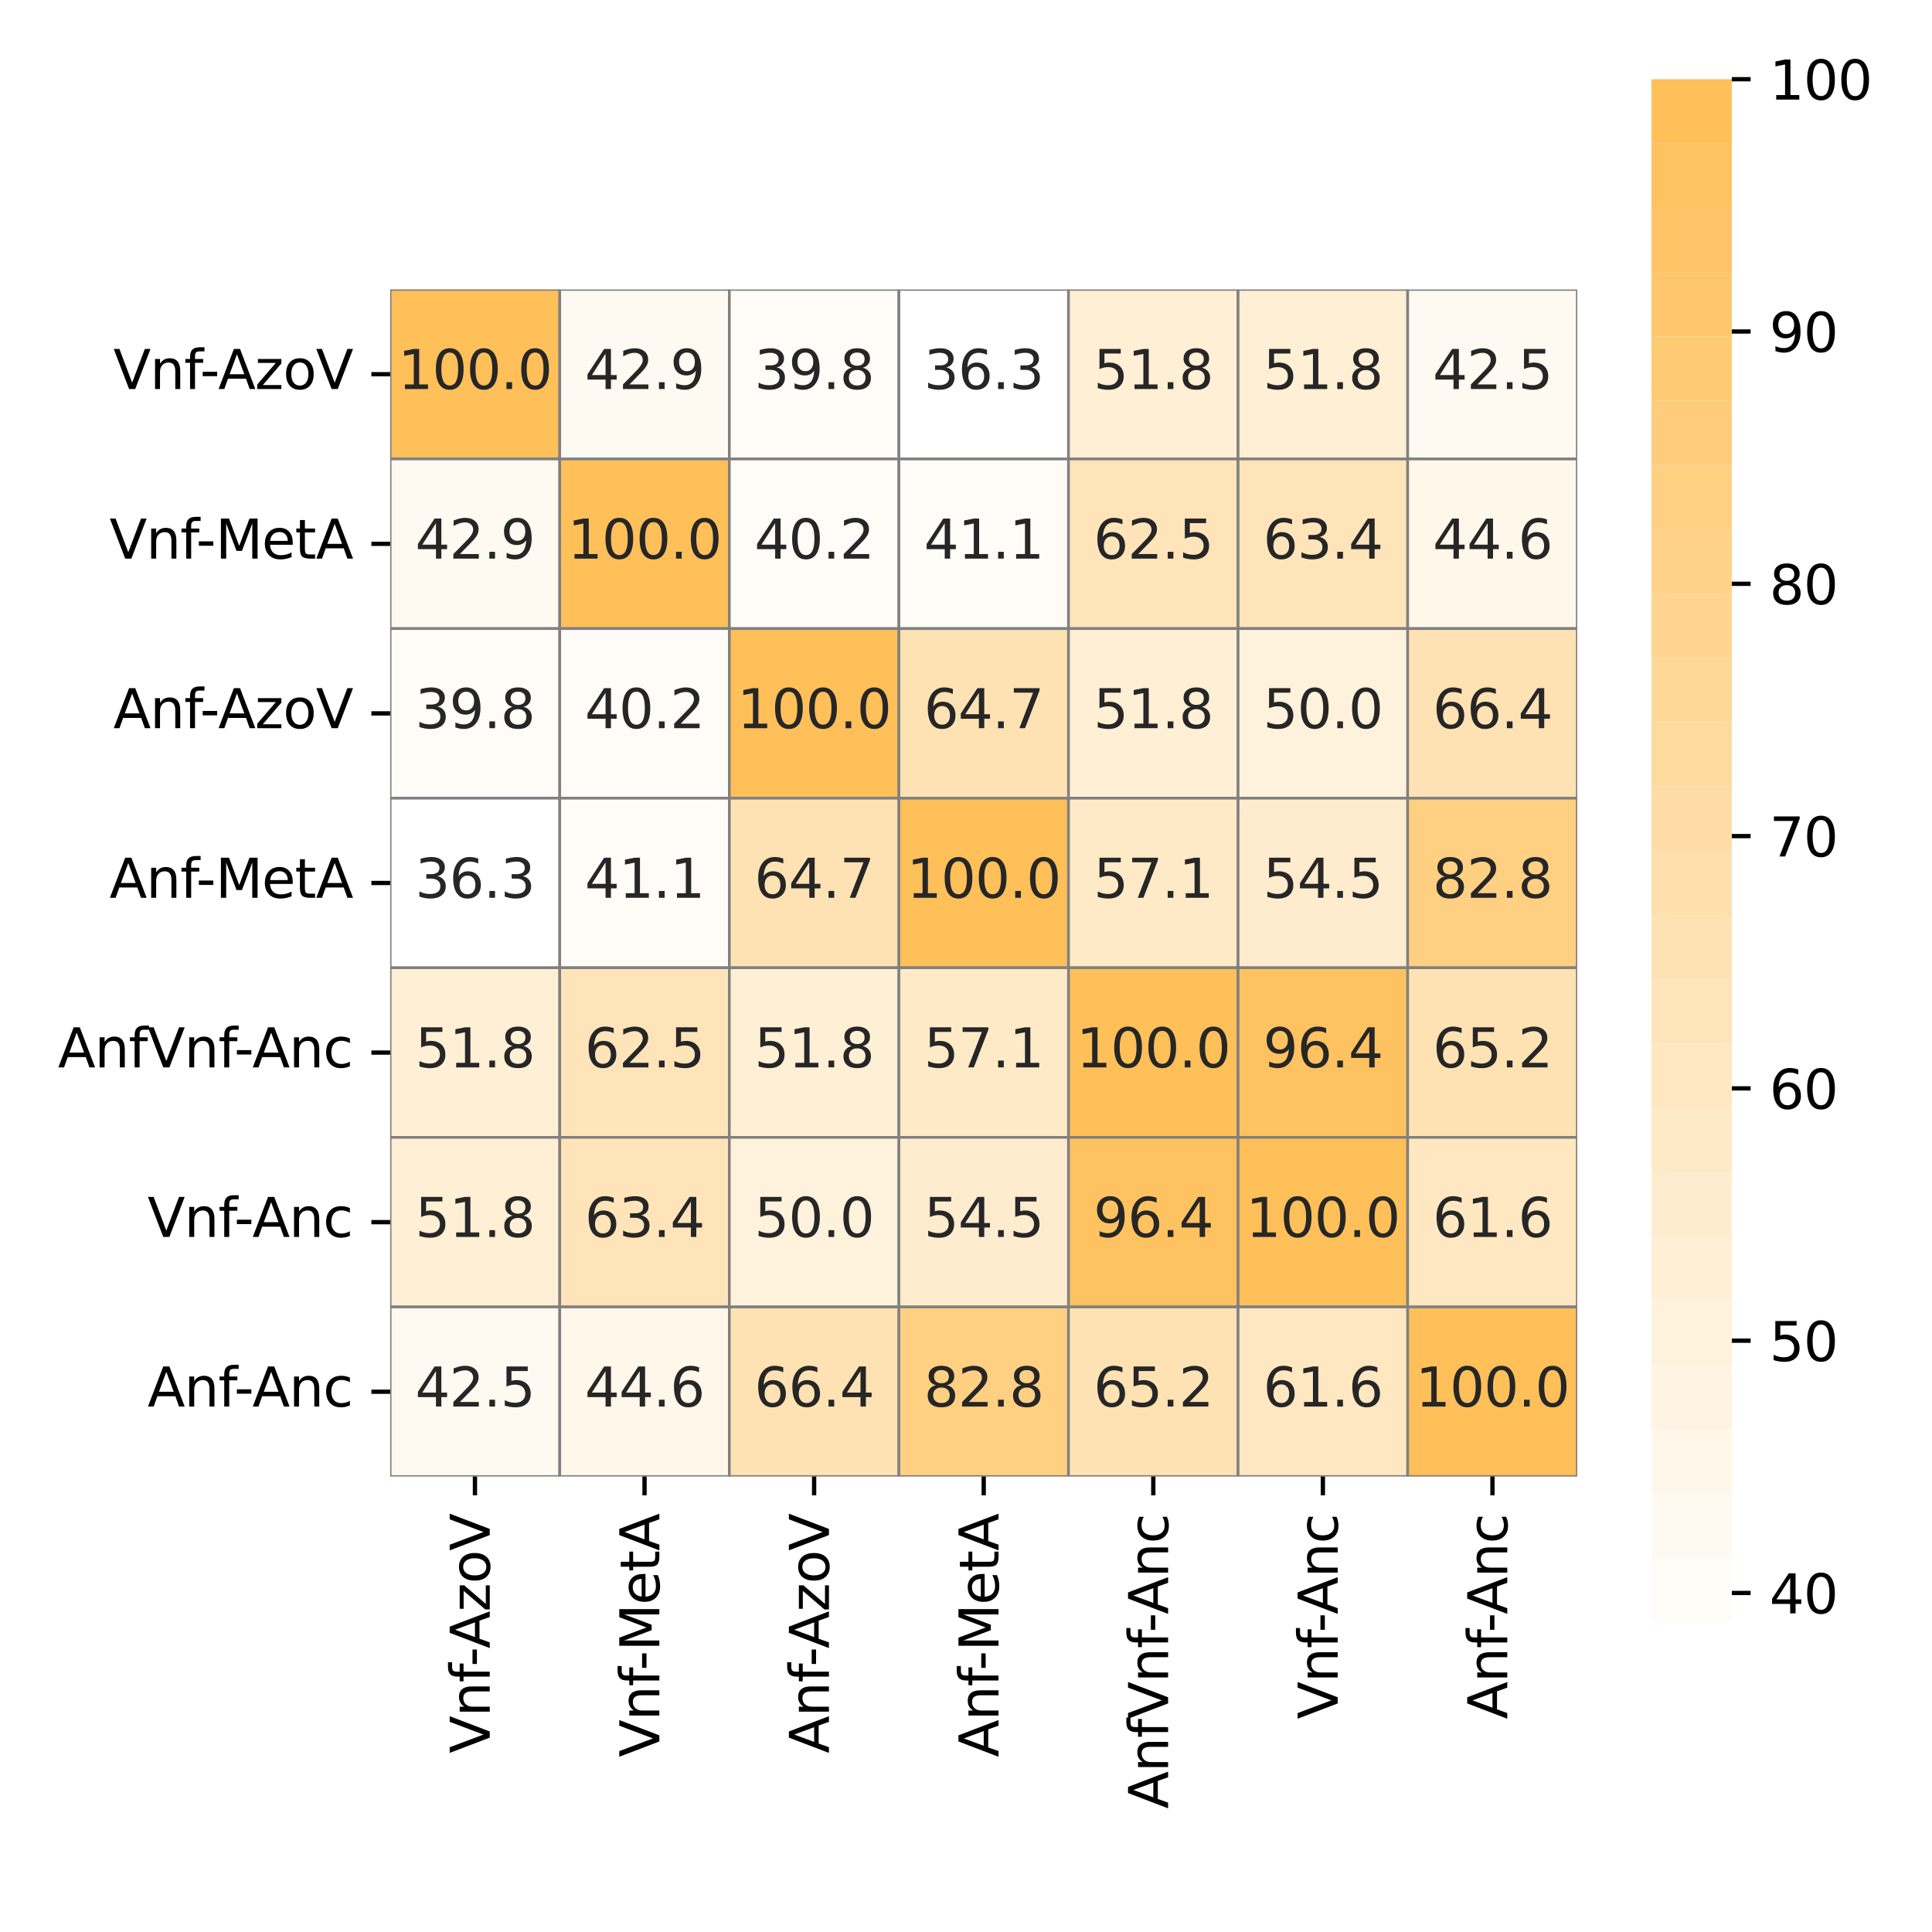 <?xml version="1.0" encoding="utf-8" standalone="no"?>
<!DOCTYPE svg PUBLIC "-//W3C//DTD SVG 1.1//EN"
  "http://www.w3.org/Graphics/SVG/1.1/DTD/svg11.dtd">
<svg xmlns:xlink="http://www.w3.org/1999/xlink" width="360pt" height="360pt" viewBox="0 0 360 360" xmlns="http://www.w3.org/2000/svg" version="1.1">
 <defs>
  <style type="text/css">*{stroke-linejoin: round; stroke-linecap: butt}</style>
 </defs>
 <g id="figure_1">
  <g id="patch_1">
   <path d="M 0 360 
L 360 360 
L 360 0 
L 0 0 
z
" style="fill: #ffffff"/>
  </g>
  <g id="axes_1">
   <g id="patch_2">
    <path d="M 72.7 275.13 
L 293.9 275.13 
L 293.9 53.93 
L 72.7 53.93 
z
" style="fill: #ffffff"/>
   </g>
   <g id="QuadMesh_1">
    <path d="M 72.7 53.93 
L 104.3 53.93 
L 104.3 85.53 
L 72.7 85.53 
L 72.7 53.93 
" clip-path="url(#p5f981bebe4)" style="fill: #ffbf59; stroke: #808080; stroke-width: 0.5"/>
    <path d="M 104.3 53.93 
L 135.9 53.93 
L 135.9 85.53 
L 104.3 85.53 
L 104.3 53.93 
" clip-path="url(#p5f981bebe4)" style="fill: #fffaf1; stroke: #808080; stroke-width: 0.5"/>
    <path d="M 135.9 53.93 
L 167.5 53.93 
L 167.5 85.53 
L 135.9 85.53 
L 135.9 53.93 
" clip-path="url(#p5f981bebe4)" style="fill: #fffcf8; stroke: #808080; stroke-width: 0.5"/>
    <path d="M 167.5 53.93 
L 199.1 53.93 
L 199.1 85.53 
L 167.5 85.53 
L 167.5 53.93 
" clip-path="url(#p5f981bebe4)" style="fill: #ffffff; stroke: #808080; stroke-width: 0.5"/>
    <path d="M 199.1 53.93 
L 230.7 53.93 
L 230.7 85.53 
L 199.1 85.53 
L 199.1 53.93 
" clip-path="url(#p5f981bebe4)" style="fill: #ffefd5; stroke: #808080; stroke-width: 0.5"/>
    <path d="M 230.7 53.93 
L 262.3 53.93 
L 262.3 85.53 
L 230.7 85.53 
L 230.7 53.93 
" clip-path="url(#p5f981bebe4)" style="fill: #ffefd5; stroke: #808080; stroke-width: 0.5"/>
    <path d="M 262.3 53.93 
L 293.9 53.93 
L 293.9 85.53 
L 262.3 85.53 
L 262.3 53.93 
" clip-path="url(#p5f981bebe4)" style="fill: #fffaf1; stroke: #808080; stroke-width: 0.5"/>
    <path d="M 72.7 85.53 
L 104.3 85.53 
L 104.3 117.13 
L 72.7 117.13 
L 72.7 85.53 
" clip-path="url(#p5f981bebe4)" style="fill: #fffaf1; stroke: #808080; stroke-width: 0.5"/>
    <path d="M 104.3 85.53 
L 135.9 85.53 
L 135.9 117.13 
L 104.3 117.13 
L 104.3 85.53 
" clip-path="url(#p5f981bebe4)" style="fill: #ffbf59; stroke: #808080; stroke-width: 0.5"/>
    <path d="M 135.9 85.53 
L 167.5 85.53 
L 167.5 117.13 
L 135.9 117.13 
L 135.9 85.53 
" clip-path="url(#p5f981bebe4)" style="fill: #fffcf8; stroke: #808080; stroke-width: 0.5"/>
    <path d="M 167.5 85.53 
L 199.1 85.53 
L 199.1 117.13 
L 167.5 117.13 
L 167.5 85.53 
" clip-path="url(#p5f981bebe4)" style="fill: #fffcf8; stroke: #808080; stroke-width: 0.5"/>
    <path d="M 199.1 85.53 
L 230.7 85.53 
L 230.7 117.13 
L 199.1 117.13 
L 199.1 85.53 
" clip-path="url(#p5f981bebe4)" style="fill: #ffe4ba; stroke: #808080; stroke-width: 0.5"/>
    <path d="M 230.7 85.53 
L 262.3 85.53 
L 262.3 117.13 
L 230.7 117.13 
L 230.7 85.53 
" clip-path="url(#p5f981bebe4)" style="fill: #ffe4ba; stroke: #808080; stroke-width: 0.5"/>
    <path d="M 262.3 85.53 
L 293.9 85.53 
L 293.9 117.13 
L 262.3 117.13 
L 262.3 85.53 
" clip-path="url(#p5f981bebe4)" style="fill: #fff7ea; stroke: #808080; stroke-width: 0.5"/>
    <path d="M 72.7 117.13 
L 104.3 117.13 
L 104.3 148.73 
L 72.7 148.73 
L 72.7 117.13 
" clip-path="url(#p5f981bebe4)" style="fill: #fffcf8; stroke: #808080; stroke-width: 0.5"/>
    <path d="M 104.3 117.13 
L 135.9 117.13 
L 135.9 148.73 
L 104.3 148.73 
L 104.3 117.13 
" clip-path="url(#p5f981bebe4)" style="fill: #fffcf8; stroke: #808080; stroke-width: 0.5"/>
    <path d="M 135.9 117.13 
L 167.5 117.13 
L 167.5 148.73 
L 135.9 148.73 
L 135.9 117.13 
" clip-path="url(#p5f981bebe4)" style="fill: #ffbf59; stroke: #808080; stroke-width: 0.5"/>
    <path d="M 167.5 117.13 
L 199.1 117.13 
L 199.1 148.73 
L 167.5 148.73 
L 167.5 117.13 
" clip-path="url(#p5f981bebe4)" style="fill: #ffe2b3; stroke: #808080; stroke-width: 0.5"/>
    <path d="M 199.1 117.13 
L 230.7 117.13 
L 230.7 148.73 
L 199.1 148.73 
L 199.1 117.13 
" clip-path="url(#p5f981bebe4)" style="fill: #ffefd5; stroke: #808080; stroke-width: 0.5"/>
    <path d="M 230.7 117.13 
L 262.3 117.13 
L 262.3 148.73 
L 230.7 148.73 
L 230.7 117.13 
" clip-path="url(#p5f981bebe4)" style="fill: #fff2dc; stroke: #808080; stroke-width: 0.5"/>
    <path d="M 262.3 117.13 
L 293.9 117.13 
L 293.9 148.73 
L 262.3 148.73 
L 262.3 117.13 
" clip-path="url(#p5f981bebe4)" style="fill: #ffe2b3; stroke: #808080; stroke-width: 0.5"/>
    <path d="M 72.7 148.73 
L 104.3 148.73 
L 104.3 180.33 
L 72.7 180.33 
L 72.7 148.73 
" clip-path="url(#p5f981bebe4)" style="fill: #ffffff; stroke: #808080; stroke-width: 0.5"/>
    <path d="M 104.3 148.73 
L 135.9 148.73 
L 135.9 180.33 
L 104.3 180.33 
L 104.3 148.73 
" clip-path="url(#p5f981bebe4)" style="fill: #fffcf8; stroke: #808080; stroke-width: 0.5"/>
    <path d="M 135.9 148.73 
L 167.5 148.73 
L 167.5 180.33 
L 135.9 180.33 
L 135.9 148.73 
" clip-path="url(#p5f981bebe4)" style="fill: #ffe2b3; stroke: #808080; stroke-width: 0.5"/>
    <path d="M 167.5 148.73 
L 199.1 148.73 
L 199.1 180.33 
L 167.5 180.33 
L 167.5 148.73 
" clip-path="url(#p5f981bebe4)" style="fill: #ffbf59; stroke: #808080; stroke-width: 0.5"/>
    <path d="M 199.1 148.73 
L 230.7 148.73 
L 230.7 180.33 
L 199.1 180.33 
L 199.1 148.73 
" clip-path="url(#p5f981bebe4)" style="fill: #ffeac8; stroke: #808080; stroke-width: 0.5"/>
    <path d="M 230.7 148.73 
L 262.3 148.73 
L 262.3 180.33 
L 230.7 180.33 
L 230.7 148.73 
" clip-path="url(#p5f981bebe4)" style="fill: #ffeccf; stroke: #808080; stroke-width: 0.5"/>
    <path d="M 262.3 148.73 
L 293.9 148.73 
L 293.9 180.33 
L 262.3 180.33 
L 262.3 148.73 
" clip-path="url(#p5f981bebe4)" style="fill: #ffcf82; stroke: #808080; stroke-width: 0.5"/>
    <path d="M 72.7 180.33 
L 104.3 180.33 
L 104.3 211.93 
L 72.7 211.93 
L 72.7 180.33 
" clip-path="url(#p5f981bebe4)" style="fill: #ffefd5; stroke: #808080; stroke-width: 0.5"/>
    <path d="M 104.3 180.33 
L 135.9 180.33 
L 135.9 211.93 
L 104.3 211.93 
L 104.3 180.33 
" clip-path="url(#p5f981bebe4)" style="fill: #ffe4ba; stroke: #808080; stroke-width: 0.5"/>
    <path d="M 135.9 180.33 
L 167.5 180.33 
L 167.5 211.93 
L 135.9 211.93 
L 135.9 180.33 
" clip-path="url(#p5f981bebe4)" style="fill: #ffefd5; stroke: #808080; stroke-width: 0.5"/>
    <path d="M 167.5 180.33 
L 199.1 180.33 
L 199.1 211.93 
L 167.5 211.93 
L 167.5 180.33 
" clip-path="url(#p5f981bebe4)" style="fill: #ffeac8; stroke: #808080; stroke-width: 0.5"/>
    <path d="M 199.1 180.33 
L 230.7 180.33 
L 230.7 211.93 
L 199.1 211.93 
L 199.1 180.33 
" clip-path="url(#p5f981bebe4)" style="fill: #ffbf59; stroke: #808080; stroke-width: 0.5"/>
    <path d="M 230.7 180.33 
L 262.3 180.33 
L 262.3 211.93 
L 230.7 211.93 
L 230.7 180.33 
" clip-path="url(#p5f981bebe4)" style="fill: #ffc260; stroke: #808080; stroke-width: 0.5"/>
    <path d="M 262.3 180.33 
L 293.9 180.33 
L 293.9 211.93 
L 262.3 211.93 
L 262.3 180.33 
" clip-path="url(#p5f981bebe4)" style="fill: #ffe2b3; stroke: #808080; stroke-width: 0.5"/>
    <path d="M 72.7 211.93 
L 104.3 211.93 
L 104.3 243.53 
L 72.7 243.53 
L 72.7 211.93 
" clip-path="url(#p5f981bebe4)" style="fill: #ffefd5; stroke: #808080; stroke-width: 0.5"/>
    <path d="M 104.3 211.93 
L 135.9 211.93 
L 135.9 243.53 
L 104.3 243.53 
L 104.3 211.93 
" clip-path="url(#p5f981bebe4)" style="fill: #ffe4ba; stroke: #808080; stroke-width: 0.5"/>
    <path d="M 135.9 211.93 
L 167.5 211.93 
L 167.5 243.53 
L 135.9 243.53 
L 135.9 211.93 
" clip-path="url(#p5f981bebe4)" style="fill: #fff2dc; stroke: #808080; stroke-width: 0.5"/>
    <path d="M 167.5 211.93 
L 199.1 211.93 
L 199.1 243.53 
L 167.5 243.53 
L 167.5 211.93 
" clip-path="url(#p5f981bebe4)" style="fill: #ffeccf; stroke: #808080; stroke-width: 0.5"/>
    <path d="M 199.1 211.93 
L 230.7 211.93 
L 230.7 243.53 
L 199.1 243.53 
L 199.1 211.93 
" clip-path="url(#p5f981bebe4)" style="fill: #ffc260; stroke: #808080; stroke-width: 0.5"/>
    <path d="M 230.7 211.93 
L 262.3 211.93 
L 262.3 243.53 
L 230.7 243.53 
L 230.7 211.93 
" clip-path="url(#p5f981bebe4)" style="fill: #ffbf59; stroke: #808080; stroke-width: 0.5"/>
    <path d="M 262.3 211.93 
L 293.9 211.93 
L 293.9 243.53 
L 262.3 243.53 
L 262.3 211.93 
" clip-path="url(#p5f981bebe4)" style="fill: #ffe7c1; stroke: #808080; stroke-width: 0.5"/>
    <path d="M 72.7 243.53 
L 104.3 243.53 
L 104.3 275.13 
L 72.7 275.13 
L 72.7 243.53 
" clip-path="url(#p5f981bebe4)" style="fill: #fffaf1; stroke: #808080; stroke-width: 0.5"/>
    <path d="M 104.3 243.53 
L 135.9 243.53 
L 135.9 275.13 
L 104.3 275.13 
L 104.3 243.53 
" clip-path="url(#p5f981bebe4)" style="fill: #fff7ea; stroke: #808080; stroke-width: 0.5"/>
    <path d="M 135.9 243.53 
L 167.5 243.53 
L 167.5 275.13 
L 135.9 275.13 
L 135.9 243.53 
" clip-path="url(#p5f981bebe4)" style="fill: #ffe2b3; stroke: #808080; stroke-width: 0.5"/>
    <path d="M 167.5 243.53 
L 199.1 243.53 
L 199.1 275.13 
L 167.5 275.13 
L 167.5 243.53 
" clip-path="url(#p5f981bebe4)" style="fill: #ffcf82; stroke: #808080; stroke-width: 0.5"/>
    <path d="M 199.1 243.53 
L 230.7 243.53 
L 230.7 275.13 
L 199.1 275.13 
L 199.1 243.53 
" clip-path="url(#p5f981bebe4)" style="fill: #ffe2b3; stroke: #808080; stroke-width: 0.5"/>
    <path d="M 230.7 243.53 
L 262.3 243.53 
L 262.3 275.13 
L 230.7 275.13 
L 230.7 243.53 
" clip-path="url(#p5f981bebe4)" style="fill: #ffe7c1; stroke: #808080; stroke-width: 0.5"/>
    <path d="M 262.3 243.53 
L 293.9 243.53 
L 293.9 275.13 
L 262.3 275.13 
L 262.3 243.53 
" clip-path="url(#p5f981bebe4)" style="fill: #ffbf59; stroke: #808080; stroke-width: 0.5"/>
   </g>
   <g id="matplotlib.axis_1">
    <g id="xtick_1">
     <g id="line2d_1">
      <defs>
       <path id="m1511ea9ed6" d="M 0 0 
L 0 3.5 
" style="stroke: #000000; stroke-width: 0.8"/>
      </defs>
      <g>
       <use xlink:href="#m1511ea9ed6" x="88.5" y="275.13" style="stroke: #000000; stroke-width: 0.8"/>
      </g>
     </g>
     <g id="text_1">
      <!-- Vnf-AzoV -->
      <g transform="translate(91.259 326.71) rotate(-90) scale(0.1 -0.1)">
       <defs>
        <path id="DejaVuSans-56" d="M 1831 0 
L 50 4666 
L 709 4666 
L 2188 738 
L 3669 4666 
L 4325 4666 
L 2547 0 
L 1831 0 
z
" transform="scale(0.016)"/>
        <path id="DejaVuSans-6e" d="M 3513 2113 
L 3513 0 
L 2938 0 
L 2938 2094 
Q 2938 2591 2744 2837 
Q 2550 3084 2163 3084 
Q 1697 3084 1428 2787 
Q 1159 2491 1159 1978 
L 1159 0 
L 581 0 
L 581 3500 
L 1159 3500 
L 1159 2956 
Q 1366 3272 1645 3428 
Q 1925 3584 2291 3584 
Q 2894 3584 3203 3211 
Q 3513 2838 3513 2113 
z
" transform="scale(0.016)"/>
        <path id="DejaVuSans-66" d="M 2375 4863 
L 2375 4384 
L 1825 4384 
Q 1516 4384 1395 4259 
Q 1275 4134 1275 3809 
L 1275 3500 
L 2222 3500 
L 2222 3053 
L 1275 3053 
L 1275 0 
L 697 0 
L 697 3053 
L 147 3053 
L 147 3500 
L 697 3500 
L 697 3744 
Q 697 4328 969 4595 
Q 1241 4863 1831 4863 
L 2375 4863 
z
" transform="scale(0.016)"/>
        <path id="DejaVuSans-2d" d="M 313 2009 
L 1997 2009 
L 1997 1497 
L 313 1497 
L 313 2009 
z
" transform="scale(0.016)"/>
        <path id="DejaVuSans-41" d="M 2188 4044 
L 1331 1722 
L 3047 1722 
L 2188 4044 
z
M 1831 4666 
L 2547 4666 
L 4325 0 
L 3669 0 
L 3244 1197 
L 1141 1197 
L 716 0 
L 50 0 
L 1831 4666 
z
" transform="scale(0.016)"/>
        <path id="DejaVuSans-7a" d="M 353 3500 
L 3084 3500 
L 3084 2975 
L 922 459 
L 3084 459 
L 3084 0 
L 275 0 
L 275 525 
L 2438 3041 
L 353 3041 
L 353 3500 
z
" transform="scale(0.016)"/>
        <path id="DejaVuSans-6f" d="M 1959 3097 
Q 1497 3097 1228 2736 
Q 959 2375 959 1747 
Q 959 1119 1226 758 
Q 1494 397 1959 397 
Q 2419 397 2687 759 
Q 2956 1122 2956 1747 
Q 2956 2369 2687 2733 
Q 2419 3097 1959 3097 
z
M 1959 3584 
Q 2709 3584 3137 3096 
Q 3566 2609 3566 1747 
Q 3566 888 3137 398 
Q 2709 -91 1959 -91 
Q 1206 -91 779 398 
Q 353 888 353 1747 
Q 353 2609 779 3096 
Q 1206 3584 1959 3584 
z
" transform="scale(0.016)"/>
       </defs>
       <use xlink:href="#DejaVuSans-56"/>
       <use xlink:href="#DejaVuSans-6e" x="68.408"/>
       <use xlink:href="#DejaVuSans-66" x="131.787"/>
       <use xlink:href="#DejaVuSans-2d" x="161.492"/>
       <use xlink:href="#DejaVuSans-41" x="195.326"/>
       <use xlink:href="#DejaVuSans-7a" x="263.734"/>
       <use xlink:href="#DejaVuSans-6f" x="316.225"/>
       <use xlink:href="#DejaVuSans-56" x="377.406"/>
      </g>
     </g>
    </g>
    <g id="xtick_2">
     <g id="line2d_2">
      <g>
       <use xlink:href="#m1511ea9ed6" x="120.1" y="275.13" style="stroke: #000000; stroke-width: 0.8"/>
      </g>
     </g>
     <g id="text_2">
      <!-- Vnf-MetA -->
      <g transform="translate(122.859 327.428) rotate(-90) scale(0.1 -0.1)">
       <defs>
        <path id="DejaVuSans-4d" d="M 628 4666 
L 1569 4666 
L 2759 1491 
L 3956 4666 
L 4897 4666 
L 4897 0 
L 4281 0 
L 4281 4097 
L 3078 897 
L 2444 897 
L 1241 4097 
L 1241 0 
L 628 0 
L 628 4666 
z
" transform="scale(0.016)"/>
        <path id="DejaVuSans-65" d="M 3597 1894 
L 3597 1613 
L 953 1613 
Q 991 1019 1311 708 
Q 1631 397 2203 397 
Q 2534 397 2845 478 
Q 3156 559 3463 722 
L 3463 178 
Q 3153 47 2828 -22 
Q 2503 -91 2169 -91 
Q 1331 -91 842 396 
Q 353 884 353 1716 
Q 353 2575 817 3079 
Q 1281 3584 2069 3584 
Q 2775 3584 3186 3129 
Q 3597 2675 3597 1894 
z
M 3022 2063 
Q 3016 2534 2758 2815 
Q 2500 3097 2075 3097 
Q 1594 3097 1305 2825 
Q 1016 2553 972 2059 
L 3022 2063 
z
" transform="scale(0.016)"/>
        <path id="DejaVuSans-74" d="M 1172 4494 
L 1172 3500 
L 2356 3500 
L 2356 3053 
L 1172 3053 
L 1172 1153 
Q 1172 725 1289 603 
Q 1406 481 1766 481 
L 2356 481 
L 2356 0 
L 1766 0 
Q 1100 0 847 248 
Q 594 497 594 1153 
L 594 3053 
L 172 3053 
L 172 3500 
L 594 3500 
L 594 4494 
L 1172 4494 
z
" transform="scale(0.016)"/>
       </defs>
       <use xlink:href="#DejaVuSans-56"/>
       <use xlink:href="#DejaVuSans-6e" x="68.408"/>
       <use xlink:href="#DejaVuSans-66" x="131.787"/>
       <use xlink:href="#DejaVuSans-2d" x="161.492"/>
       <use xlink:href="#DejaVuSans-4d" x="197.576"/>
       <use xlink:href="#DejaVuSans-65" x="283.855"/>
       <use xlink:href="#DejaVuSans-74" x="345.379"/>
       <use xlink:href="#DejaVuSans-41" x="384.588"/>
      </g>
     </g>
    </g>
    <g id="xtick_3">
     <g id="line2d_3">
      <g>
       <use xlink:href="#m1511ea9ed6" x="151.7" y="275.13" style="stroke: #000000; stroke-width: 0.8"/>
      </g>
     </g>
     <g id="text_3">
      <!-- Anf-AzoV -->
      <g transform="translate(154.459 326.71) rotate(-90) scale(0.1 -0.1)">
       <use xlink:href="#DejaVuSans-41"/>
       <use xlink:href="#DejaVuSans-6e" x="68.408"/>
       <use xlink:href="#DejaVuSans-66" x="131.787"/>
       <use xlink:href="#DejaVuSans-2d" x="161.492"/>
       <use xlink:href="#DejaVuSans-41" x="195.326"/>
       <use xlink:href="#DejaVuSans-7a" x="263.734"/>
       <use xlink:href="#DejaVuSans-6f" x="316.225"/>
       <use xlink:href="#DejaVuSans-56" x="377.406"/>
      </g>
     </g>
    </g>
    <g id="xtick_4">
     <g id="line2d_4">
      <g>
       <use xlink:href="#m1511ea9ed6" x="183.3" y="275.13" style="stroke: #000000; stroke-width: 0.8"/>
      </g>
     </g>
     <g id="text_4">
      <!-- Anf-MetA -->
      <g transform="translate(186.059 327.428) rotate(-90) scale(0.1 -0.1)">
       <use xlink:href="#DejaVuSans-41"/>
       <use xlink:href="#DejaVuSans-6e" x="68.408"/>
       <use xlink:href="#DejaVuSans-66" x="131.787"/>
       <use xlink:href="#DejaVuSans-2d" x="161.492"/>
       <use xlink:href="#DejaVuSans-4d" x="197.576"/>
       <use xlink:href="#DejaVuSans-65" x="283.855"/>
       <use xlink:href="#DejaVuSans-74" x="345.379"/>
       <use xlink:href="#DejaVuSans-41" x="384.588"/>
      </g>
     </g>
    </g>
    <g id="xtick_5">
     <g id="line2d_5">
      <g>
       <use xlink:href="#m1511ea9ed6" x="214.9" y="275.13" style="stroke: #000000; stroke-width: 0.8"/>
      </g>
     </g>
     <g id="text_5">
      <!-- AnfVnf-Anc -->
      <g transform="translate(217.659 337.036) rotate(-90) scale(0.1 -0.1)">
       <defs>
        <path id="DejaVuSans-63" d="M 3122 3366 
L 3122 2828 
Q 2878 2963 2633 3030 
Q 2388 3097 2138 3097 
Q 1578 3097 1268 2742 
Q 959 2388 959 1747 
Q 959 1106 1268 751 
Q 1578 397 2138 397 
Q 2388 397 2633 464 
Q 2878 531 3122 666 
L 3122 134 
Q 2881 22 2623 -34 
Q 2366 -91 2075 -91 
Q 1284 -91 818 406 
Q 353 903 353 1747 
Q 353 2603 823 3093 
Q 1294 3584 2113 3584 
Q 2378 3584 2631 3529 
Q 2884 3475 3122 3366 
z
" transform="scale(0.016)"/>
       </defs>
       <use xlink:href="#DejaVuSans-41"/>
       <use xlink:href="#DejaVuSans-6e" x="68.408"/>
       <use xlink:href="#DejaVuSans-66" x="131.787"/>
       <use xlink:href="#DejaVuSans-56" x="166.992"/>
       <use xlink:href="#DejaVuSans-6e" x="235.4"/>
       <use xlink:href="#DejaVuSans-66" x="298.779"/>
       <use xlink:href="#DejaVuSans-2d" x="328.484"/>
       <use xlink:href="#DejaVuSans-41" x="362.318"/>
       <use xlink:href="#DejaVuSans-6e" x="430.727"/>
       <use xlink:href="#DejaVuSans-63" x="494.105"/>
      </g>
     </g>
    </g>
    <g id="xtick_6">
     <g id="line2d_6">
      <g>
       <use xlink:href="#m1511ea9ed6" x="246.5" y="275.13" style="stroke: #000000; stroke-width: 0.8"/>
      </g>
     </g>
     <g id="text_6">
      <!-- Vnf-Anc -->
      <g transform="translate(249.259 320.338) rotate(-90) scale(0.1 -0.1)">
       <use xlink:href="#DejaVuSans-56"/>
       <use xlink:href="#DejaVuSans-6e" x="68.408"/>
       <use xlink:href="#DejaVuSans-66" x="131.787"/>
       <use xlink:href="#DejaVuSans-2d" x="161.492"/>
       <use xlink:href="#DejaVuSans-41" x="195.326"/>
       <use xlink:href="#DejaVuSans-6e" x="263.734"/>
       <use xlink:href="#DejaVuSans-63" x="327.113"/>
      </g>
     </g>
    </g>
    <g id="xtick_7">
     <g id="line2d_7">
      <g>
       <use xlink:href="#m1511ea9ed6" x="278.1" y="275.13" style="stroke: #000000; stroke-width: 0.8"/>
      </g>
     </g>
     <g id="text_7">
      <!-- Anf-Anc -->
      <g transform="translate(280.859 320.338) rotate(-90) scale(0.1 -0.1)">
       <use xlink:href="#DejaVuSans-41"/>
       <use xlink:href="#DejaVuSans-6e" x="68.408"/>
       <use xlink:href="#DejaVuSans-66" x="131.787"/>
       <use xlink:href="#DejaVuSans-2d" x="161.492"/>
       <use xlink:href="#DejaVuSans-41" x="195.326"/>
       <use xlink:href="#DejaVuSans-6e" x="263.734"/>
       <use xlink:href="#DejaVuSans-63" x="327.113"/>
      </g>
     </g>
    </g>
   </g>
   <g id="matplotlib.axis_2">
    <g id="ytick_1">
     <g id="line2d_8">
      <defs>
       <path id="m52a5676a91" d="M 0 0 
L -3.5 0 
" style="stroke: #000000; stroke-width: 0.8"/>
      </defs>
      <g>
       <use xlink:href="#m52a5676a91" x="72.7" y="69.73" style="stroke: #000000; stroke-width: 0.8"/>
      </g>
     </g>
     <g id="text_8">
      <!-- Vnf-AzoV -->
      <g transform="translate(21.12 72.489) scale(0.1 -0.1)">
       <use xlink:href="#DejaVuSans-56"/>
       <use xlink:href="#DejaVuSans-6e" x="68.408"/>
       <use xlink:href="#DejaVuSans-66" x="131.787"/>
       <use xlink:href="#DejaVuSans-2d" x="161.492"/>
       <use xlink:href="#DejaVuSans-41" x="195.326"/>
       <use xlink:href="#DejaVuSans-7a" x="263.734"/>
       <use xlink:href="#DejaVuSans-6f" x="316.225"/>
       <use xlink:href="#DejaVuSans-56" x="377.406"/>
      </g>
     </g>
    </g>
    <g id="ytick_2">
     <g id="line2d_9">
      <g>
       <use xlink:href="#m52a5676a91" x="72.7" y="101.33" style="stroke: #000000; stroke-width: 0.8"/>
      </g>
     </g>
     <g id="text_9">
      <!-- Vnf-MetA -->
      <g transform="translate(20.402 104.089) scale(0.1 -0.1)">
       <use xlink:href="#DejaVuSans-56"/>
       <use xlink:href="#DejaVuSans-6e" x="68.408"/>
       <use xlink:href="#DejaVuSans-66" x="131.787"/>
       <use xlink:href="#DejaVuSans-2d" x="161.492"/>
       <use xlink:href="#DejaVuSans-4d" x="197.576"/>
       <use xlink:href="#DejaVuSans-65" x="283.855"/>
       <use xlink:href="#DejaVuSans-74" x="345.379"/>
       <use xlink:href="#DejaVuSans-41" x="384.588"/>
      </g>
     </g>
    </g>
    <g id="ytick_3">
     <g id="line2d_10">
      <g>
       <use xlink:href="#m52a5676a91" x="72.7" y="132.93" style="stroke: #000000; stroke-width: 0.8"/>
      </g>
     </g>
     <g id="text_10">
      <!-- Anf-AzoV -->
      <g transform="translate(21.12 135.689) scale(0.1 -0.1)">
       <use xlink:href="#DejaVuSans-41"/>
       <use xlink:href="#DejaVuSans-6e" x="68.408"/>
       <use xlink:href="#DejaVuSans-66" x="131.787"/>
       <use xlink:href="#DejaVuSans-2d" x="161.492"/>
       <use xlink:href="#DejaVuSans-41" x="195.326"/>
       <use xlink:href="#DejaVuSans-7a" x="263.734"/>
       <use xlink:href="#DejaVuSans-6f" x="316.225"/>
       <use xlink:href="#DejaVuSans-56" x="377.406"/>
      </g>
     </g>
    </g>
    <g id="ytick_4">
     <g id="line2d_11">
      <g>
       <use xlink:href="#m52a5676a91" x="72.7" y="164.53" style="stroke: #000000; stroke-width: 0.8"/>
      </g>
     </g>
     <g id="text_11">
      <!-- Anf-MetA -->
      <g transform="translate(20.402 167.289) scale(0.1 -0.1)">
       <use xlink:href="#DejaVuSans-41"/>
       <use xlink:href="#DejaVuSans-6e" x="68.408"/>
       <use xlink:href="#DejaVuSans-66" x="131.787"/>
       <use xlink:href="#DejaVuSans-2d" x="161.492"/>
       <use xlink:href="#DejaVuSans-4d" x="197.576"/>
       <use xlink:href="#DejaVuSans-65" x="283.855"/>
       <use xlink:href="#DejaVuSans-74" x="345.379"/>
       <use xlink:href="#DejaVuSans-41" x="384.588"/>
      </g>
     </g>
    </g>
    <g id="ytick_5">
     <g id="line2d_12">
      <g>
       <use xlink:href="#m52a5676a91" x="72.7" y="196.13" style="stroke: #000000; stroke-width: 0.8"/>
      </g>
     </g>
     <g id="text_12">
      <!-- AnfVnf-Anc -->
      <g transform="translate(10.794 198.889) scale(0.1 -0.1)">
       <use xlink:href="#DejaVuSans-41"/>
       <use xlink:href="#DejaVuSans-6e" x="68.408"/>
       <use xlink:href="#DejaVuSans-66" x="131.787"/>
       <use xlink:href="#DejaVuSans-56" x="166.992"/>
       <use xlink:href="#DejaVuSans-6e" x="235.4"/>
       <use xlink:href="#DejaVuSans-66" x="298.779"/>
       <use xlink:href="#DejaVuSans-2d" x="328.484"/>
       <use xlink:href="#DejaVuSans-41" x="362.318"/>
       <use xlink:href="#DejaVuSans-6e" x="430.727"/>
       <use xlink:href="#DejaVuSans-63" x="494.105"/>
      </g>
     </g>
    </g>
    <g id="ytick_6">
     <g id="line2d_13">
      <g>
       <use xlink:href="#m52a5676a91" x="72.7" y="227.73" style="stroke: #000000; stroke-width: 0.8"/>
      </g>
     </g>
     <g id="text_13">
      <!-- Vnf-Anc -->
      <g transform="translate(27.492 230.489) scale(0.1 -0.1)">
       <use xlink:href="#DejaVuSans-56"/>
       <use xlink:href="#DejaVuSans-6e" x="68.408"/>
       <use xlink:href="#DejaVuSans-66" x="131.787"/>
       <use xlink:href="#DejaVuSans-2d" x="161.492"/>
       <use xlink:href="#DejaVuSans-41" x="195.326"/>
       <use xlink:href="#DejaVuSans-6e" x="263.734"/>
       <use xlink:href="#DejaVuSans-63" x="327.113"/>
      </g>
     </g>
    </g>
    <g id="ytick_7">
     <g id="line2d_14">
      <g>
       <use xlink:href="#m52a5676a91" x="72.7" y="259.33" style="stroke: #000000; stroke-width: 0.8"/>
      </g>
     </g>
     <g id="text_14">
      <!-- Anf-Anc -->
      <g transform="translate(27.492 262.089) scale(0.1 -0.1)">
       <use xlink:href="#DejaVuSans-41"/>
       <use xlink:href="#DejaVuSans-6e" x="68.408"/>
       <use xlink:href="#DejaVuSans-66" x="131.787"/>
       <use xlink:href="#DejaVuSans-2d" x="161.492"/>
       <use xlink:href="#DejaVuSans-41" x="195.326"/>
       <use xlink:href="#DejaVuSans-6e" x="263.734"/>
       <use xlink:href="#DejaVuSans-63" x="327.113"/>
      </g>
     </g>
    </g>
   </g>
   <g id="text_15">
    <!-- 100.0 -->
    <g style="fill: #262626" transform="translate(74.186 72.489) scale(0.1 -0.1)">
     <defs>
      <path id="DejaVuSans-31" d="M 794 531 
L 1825 531 
L 1825 4091 
L 703 3866 
L 703 4441 
L 1819 4666 
L 2450 4666 
L 2450 531 
L 3481 531 
L 3481 0 
L 794 0 
L 794 531 
z
" transform="scale(0.016)"/>
      <path id="DejaVuSans-30" d="M 2034 4250 
Q 1547 4250 1301 3770 
Q 1056 3291 1056 2328 
Q 1056 1369 1301 889 
Q 1547 409 2034 409 
Q 2525 409 2770 889 
Q 3016 1369 3016 2328 
Q 3016 3291 2770 3770 
Q 2525 4250 2034 4250 
z
M 2034 4750 
Q 2819 4750 3233 4129 
Q 3647 3509 3647 2328 
Q 3647 1150 3233 529 
Q 2819 -91 2034 -91 
Q 1250 -91 836 529 
Q 422 1150 422 2328 
Q 422 3509 836 4129 
Q 1250 4750 2034 4750 
z
" transform="scale(0.016)"/>
      <path id="DejaVuSans-2e" d="M 684 794 
L 1344 794 
L 1344 0 
L 684 0 
L 684 794 
z
" transform="scale(0.016)"/>
     </defs>
     <use xlink:href="#DejaVuSans-31"/>
     <use xlink:href="#DejaVuSans-30" x="63.623"/>
     <use xlink:href="#DejaVuSans-30" x="127.246"/>
     <use xlink:href="#DejaVuSans-2e" x="190.869"/>
     <use xlink:href="#DejaVuSans-30" x="222.656"/>
    </g>
   </g>
   <g id="text_16">
    <!-- 42.9 -->
    <g style="fill: #262626" transform="translate(108.967 72.489) scale(0.1 -0.1)">
     <defs>
      <path id="DejaVuSans-34" d="M 2419 4116 
L 825 1625 
L 2419 1625 
L 2419 4116 
z
M 2253 4666 
L 3047 4666 
L 3047 1625 
L 3713 1625 
L 3713 1100 
L 3047 1100 
L 3047 0 
L 2419 0 
L 2419 1100 
L 313 1100 
L 313 1709 
L 2253 4666 
z
" transform="scale(0.016)"/>
      <path id="DejaVuSans-32" d="M 1228 531 
L 3431 531 
L 3431 0 
L 469 0 
L 469 531 
Q 828 903 1448 1529 
Q 2069 2156 2228 2338 
Q 2531 2678 2651 2914 
Q 2772 3150 2772 3378 
Q 2772 3750 2511 3984 
Q 2250 4219 1831 4219 
Q 1534 4219 1204 4116 
Q 875 4013 500 3803 
L 500 4441 
Q 881 4594 1212 4672 
Q 1544 4750 1819 4750 
Q 2544 4750 2975 4387 
Q 3406 4025 3406 3419 
Q 3406 3131 3298 2873 
Q 3191 2616 2906 2266 
Q 2828 2175 2409 1742 
Q 1991 1309 1228 531 
z
" transform="scale(0.016)"/>
      <path id="DejaVuSans-39" d="M 703 97 
L 703 672 
Q 941 559 1184 500 
Q 1428 441 1663 441 
Q 2288 441 2617 861 
Q 2947 1281 2994 2138 
Q 2813 1869 2534 1725 
Q 2256 1581 1919 1581 
Q 1219 1581 811 2004 
Q 403 2428 403 3163 
Q 403 3881 828 4315 
Q 1253 4750 1959 4750 
Q 2769 4750 3195 4129 
Q 3622 3509 3622 2328 
Q 3622 1225 3098 567 
Q 2575 -91 1691 -91 
Q 1453 -91 1209 -44 
Q 966 3 703 97 
z
M 1959 2075 
Q 2384 2075 2632 2365 
Q 2881 2656 2881 3163 
Q 2881 3666 2632 3958 
Q 2384 4250 1959 4250 
Q 1534 4250 1286 3958 
Q 1038 3666 1038 3163 
Q 1038 2656 1286 2365 
Q 1534 2075 1959 2075 
z
" transform="scale(0.016)"/>
     </defs>
     <use xlink:href="#DejaVuSans-34"/>
     <use xlink:href="#DejaVuSans-32" x="63.623"/>
     <use xlink:href="#DejaVuSans-2e" x="127.246"/>
     <use xlink:href="#DejaVuSans-39" x="159.033"/>
    </g>
   </g>
   <g id="text_17">
    <!-- 39.8 -->
    <g style="fill: #262626" transform="translate(140.567 72.489) scale(0.1 -0.1)">
     <defs>
      <path id="DejaVuSans-33" d="M 2597 2516 
Q 3050 2419 3304 2112 
Q 3559 1806 3559 1356 
Q 3559 666 3084 287 
Q 2609 -91 1734 -91 
Q 1441 -91 1130 -33 
Q 819 25 488 141 
L 488 750 
Q 750 597 1062 519 
Q 1375 441 1716 441 
Q 2309 441 2620 675 
Q 2931 909 2931 1356 
Q 2931 1769 2642 2001 
Q 2353 2234 1838 2234 
L 1294 2234 
L 1294 2753 
L 1863 2753 
Q 2328 2753 2575 2939 
Q 2822 3125 2822 3475 
Q 2822 3834 2567 4026 
Q 2313 4219 1838 4219 
Q 1578 4219 1281 4162 
Q 984 4106 628 3988 
L 628 4550 
Q 988 4650 1302 4700 
Q 1616 4750 1894 4750 
Q 2613 4750 3031 4423 
Q 3450 4097 3450 3541 
Q 3450 3153 3228 2886 
Q 3006 2619 2597 2516 
z
" transform="scale(0.016)"/>
      <path id="DejaVuSans-38" d="M 2034 2216 
Q 1584 2216 1326 1975 
Q 1069 1734 1069 1313 
Q 1069 891 1326 650 
Q 1584 409 2034 409 
Q 2484 409 2743 651 
Q 3003 894 3003 1313 
Q 3003 1734 2745 1975 
Q 2488 2216 2034 2216 
z
M 1403 2484 
Q 997 2584 770 2862 
Q 544 3141 544 3541 
Q 544 4100 942 4425 
Q 1341 4750 2034 4750 
Q 2731 4750 3128 4425 
Q 3525 4100 3525 3541 
Q 3525 3141 3298 2862 
Q 3072 2584 2669 2484 
Q 3125 2378 3379 2068 
Q 3634 1759 3634 1313 
Q 3634 634 3220 271 
Q 2806 -91 2034 -91 
Q 1263 -91 848 271 
Q 434 634 434 1313 
Q 434 1759 690 2068 
Q 947 2378 1403 2484 
z
M 1172 3481 
Q 1172 3119 1398 2916 
Q 1625 2713 2034 2713 
Q 2441 2713 2670 2916 
Q 2900 3119 2900 3481 
Q 2900 3844 2670 4047 
Q 2441 4250 2034 4250 
Q 1625 4250 1398 4047 
Q 1172 3844 1172 3481 
z
" transform="scale(0.016)"/>
     </defs>
     <use xlink:href="#DejaVuSans-33"/>
     <use xlink:href="#DejaVuSans-39" x="63.623"/>
     <use xlink:href="#DejaVuSans-2e" x="127.246"/>
     <use xlink:href="#DejaVuSans-38" x="159.033"/>
    </g>
   </g>
   <g id="text_18">
    <!-- 36.3 -->
    <g style="fill: #262626" transform="translate(172.167 72.489) scale(0.1 -0.1)">
     <defs>
      <path id="DejaVuSans-36" d="M 2113 2584 
Q 1688 2584 1439 2293 
Q 1191 2003 1191 1497 
Q 1191 994 1439 701 
Q 1688 409 2113 409 
Q 2538 409 2786 701 
Q 3034 994 3034 1497 
Q 3034 2003 2786 2293 
Q 2538 2584 2113 2584 
z
M 3366 4563 
L 3366 3988 
Q 3128 4100 2886 4159 
Q 2644 4219 2406 4219 
Q 1781 4219 1451 3797 
Q 1122 3375 1075 2522 
Q 1259 2794 1537 2939 
Q 1816 3084 2150 3084 
Q 2853 3084 3261 2657 
Q 3669 2231 3669 1497 
Q 3669 778 3244 343 
Q 2819 -91 2113 -91 
Q 1303 -91 875 529 
Q 447 1150 447 2328 
Q 447 3434 972 4092 
Q 1497 4750 2381 4750 
Q 2619 4750 2861 4703 
Q 3103 4656 3366 4563 
z
" transform="scale(0.016)"/>
     </defs>
     <use xlink:href="#DejaVuSans-33"/>
     <use xlink:href="#DejaVuSans-36" x="63.623"/>
     <use xlink:href="#DejaVuSans-2e" x="127.246"/>
     <use xlink:href="#DejaVuSans-33" x="159.033"/>
    </g>
   </g>
   <g id="text_19">
    <!-- 51.8 -->
    <g style="fill: #262626" transform="translate(203.767 72.489) scale(0.1 -0.1)">
     <defs>
      <path id="DejaVuSans-35" d="M 691 4666 
L 3169 4666 
L 3169 4134 
L 1269 4134 
L 1269 2991 
Q 1406 3038 1543 3061 
Q 1681 3084 1819 3084 
Q 2600 3084 3056 2656 
Q 3513 2228 3513 1497 
Q 3513 744 3044 326 
Q 2575 -91 1722 -91 
Q 1428 -91 1123 -41 
Q 819 9 494 109 
L 494 744 
Q 775 591 1075 516 
Q 1375 441 1709 441 
Q 2250 441 2565 725 
Q 2881 1009 2881 1497 
Q 2881 1984 2565 2268 
Q 2250 2553 1709 2553 
Q 1456 2553 1204 2497 
Q 953 2441 691 2322 
L 691 4666 
z
" transform="scale(0.016)"/>
     </defs>
     <use xlink:href="#DejaVuSans-35"/>
     <use xlink:href="#DejaVuSans-31" x="63.623"/>
     <use xlink:href="#DejaVuSans-2e" x="127.246"/>
     <use xlink:href="#DejaVuSans-38" x="159.033"/>
    </g>
   </g>
   <g id="text_20">
    <!-- 51.8 -->
    <g style="fill: #262626" transform="translate(235.367 72.489) scale(0.1 -0.1)">
     <use xlink:href="#DejaVuSans-35"/>
     <use xlink:href="#DejaVuSans-31" x="63.623"/>
     <use xlink:href="#DejaVuSans-2e" x="127.246"/>
     <use xlink:href="#DejaVuSans-38" x="159.033"/>
    </g>
   </g>
   <g id="text_21">
    <!-- 42.5 -->
    <g style="fill: #262626" transform="translate(266.967 72.489) scale(0.1 -0.1)">
     <use xlink:href="#DejaVuSans-34"/>
     <use xlink:href="#DejaVuSans-32" x="63.623"/>
     <use xlink:href="#DejaVuSans-2e" x="127.246"/>
     <use xlink:href="#DejaVuSans-35" x="159.033"/>
    </g>
   </g>
   <g id="text_22">
    <!-- 42.9 -->
    <g style="fill: #262626" transform="translate(77.367 104.089) scale(0.1 -0.1)">
     <use xlink:href="#DejaVuSans-34"/>
     <use xlink:href="#DejaVuSans-32" x="63.623"/>
     <use xlink:href="#DejaVuSans-2e" x="127.246"/>
     <use xlink:href="#DejaVuSans-39" x="159.033"/>
    </g>
   </g>
   <g id="text_23">
    <!-- 100.0 -->
    <g style="fill: #262626" transform="translate(105.786 104.089) scale(0.1 -0.1)">
     <use xlink:href="#DejaVuSans-31"/>
     <use xlink:href="#DejaVuSans-30" x="63.623"/>
     <use xlink:href="#DejaVuSans-30" x="127.246"/>
     <use xlink:href="#DejaVuSans-2e" x="190.869"/>
     <use xlink:href="#DejaVuSans-30" x="222.656"/>
    </g>
   </g>
   <g id="text_24">
    <!-- 40.2 -->
    <g style="fill: #262626" transform="translate(140.567 104.089) scale(0.1 -0.1)">
     <use xlink:href="#DejaVuSans-34"/>
     <use xlink:href="#DejaVuSans-30" x="63.623"/>
     <use xlink:href="#DejaVuSans-2e" x="127.246"/>
     <use xlink:href="#DejaVuSans-32" x="159.033"/>
    </g>
   </g>
   <g id="text_25">
    <!-- 41.1 -->
    <g style="fill: #262626" transform="translate(172.167 104.089) scale(0.1 -0.1)">
     <use xlink:href="#DejaVuSans-34"/>
     <use xlink:href="#DejaVuSans-31" x="63.623"/>
     <use xlink:href="#DejaVuSans-2e" x="127.246"/>
     <use xlink:href="#DejaVuSans-31" x="159.033"/>
    </g>
   </g>
   <g id="text_26">
    <!-- 62.5 -->
    <g style="fill: #262626" transform="translate(203.767 104.089) scale(0.1 -0.1)">
     <use xlink:href="#DejaVuSans-36"/>
     <use xlink:href="#DejaVuSans-32" x="63.623"/>
     <use xlink:href="#DejaVuSans-2e" x="127.246"/>
     <use xlink:href="#DejaVuSans-35" x="159.033"/>
    </g>
   </g>
   <g id="text_27">
    <!-- 63.4 -->
    <g style="fill: #262626" transform="translate(235.367 104.089) scale(0.1 -0.1)">
     <use xlink:href="#DejaVuSans-36"/>
     <use xlink:href="#DejaVuSans-33" x="63.623"/>
     <use xlink:href="#DejaVuSans-2e" x="127.246"/>
     <use xlink:href="#DejaVuSans-34" x="159.033"/>
    </g>
   </g>
   <g id="text_28">
    <!-- 44.6 -->
    <g style="fill: #262626" transform="translate(266.967 104.089) scale(0.1 -0.1)">
     <use xlink:href="#DejaVuSans-34"/>
     <use xlink:href="#DejaVuSans-34" x="63.623"/>
     <use xlink:href="#DejaVuSans-2e" x="127.246"/>
     <use xlink:href="#DejaVuSans-36" x="159.033"/>
    </g>
   </g>
   <g id="text_29">
    <!-- 39.8 -->
    <g style="fill: #262626" transform="translate(77.367 135.689) scale(0.1 -0.1)">
     <use xlink:href="#DejaVuSans-33"/>
     <use xlink:href="#DejaVuSans-39" x="63.623"/>
     <use xlink:href="#DejaVuSans-2e" x="127.246"/>
     <use xlink:href="#DejaVuSans-38" x="159.033"/>
    </g>
   </g>
   <g id="text_30">
    <!-- 40.2 -->
    <g style="fill: #262626" transform="translate(108.967 135.689) scale(0.1 -0.1)">
     <use xlink:href="#DejaVuSans-34"/>
     <use xlink:href="#DejaVuSans-30" x="63.623"/>
     <use xlink:href="#DejaVuSans-2e" x="127.246"/>
     <use xlink:href="#DejaVuSans-32" x="159.033"/>
    </g>
   </g>
   <g id="text_31">
    <!-- 100.0 -->
    <g style="fill: #262626" transform="translate(137.386 135.689) scale(0.1 -0.1)">
     <use xlink:href="#DejaVuSans-31"/>
     <use xlink:href="#DejaVuSans-30" x="63.623"/>
     <use xlink:href="#DejaVuSans-30" x="127.246"/>
     <use xlink:href="#DejaVuSans-2e" x="190.869"/>
     <use xlink:href="#DejaVuSans-30" x="222.656"/>
    </g>
   </g>
   <g id="text_32">
    <!-- 64.7 -->
    <g style="fill: #262626" transform="translate(172.167 135.689) scale(0.1 -0.1)">
     <defs>
      <path id="DejaVuSans-37" d="M 525 4666 
L 3525 4666 
L 3525 4397 
L 1831 0 
L 1172 0 
L 2766 4134 
L 525 4134 
L 525 4666 
z
" transform="scale(0.016)"/>
     </defs>
     <use xlink:href="#DejaVuSans-36"/>
     <use xlink:href="#DejaVuSans-34" x="63.623"/>
     <use xlink:href="#DejaVuSans-2e" x="127.246"/>
     <use xlink:href="#DejaVuSans-37" x="159.033"/>
    </g>
   </g>
   <g id="text_33">
    <!-- 51.8 -->
    <g style="fill: #262626" transform="translate(203.767 135.689) scale(0.1 -0.1)">
     <use xlink:href="#DejaVuSans-35"/>
     <use xlink:href="#DejaVuSans-31" x="63.623"/>
     <use xlink:href="#DejaVuSans-2e" x="127.246"/>
     <use xlink:href="#DejaVuSans-38" x="159.033"/>
    </g>
   </g>
   <g id="text_34">
    <!-- 50.0 -->
    <g style="fill: #262626" transform="translate(235.367 135.689) scale(0.1 -0.1)">
     <use xlink:href="#DejaVuSans-35"/>
     <use xlink:href="#DejaVuSans-30" x="63.623"/>
     <use xlink:href="#DejaVuSans-2e" x="127.246"/>
     <use xlink:href="#DejaVuSans-30" x="159.033"/>
    </g>
   </g>
   <g id="text_35">
    <!-- 66.4 -->
    <g style="fill: #262626" transform="translate(266.967 135.689) scale(0.1 -0.1)">
     <use xlink:href="#DejaVuSans-36"/>
     <use xlink:href="#DejaVuSans-36" x="63.623"/>
     <use xlink:href="#DejaVuSans-2e" x="127.246"/>
     <use xlink:href="#DejaVuSans-34" x="159.033"/>
    </g>
   </g>
   <g id="text_36">
    <!-- 36.3 -->
    <g style="fill: #262626" transform="translate(77.367 167.289) scale(0.1 -0.1)">
     <use xlink:href="#DejaVuSans-33"/>
     <use xlink:href="#DejaVuSans-36" x="63.623"/>
     <use xlink:href="#DejaVuSans-2e" x="127.246"/>
     <use xlink:href="#DejaVuSans-33" x="159.033"/>
    </g>
   </g>
   <g id="text_37">
    <!-- 41.1 -->
    <g style="fill: #262626" transform="translate(108.967 167.289) scale(0.1 -0.1)">
     <use xlink:href="#DejaVuSans-34"/>
     <use xlink:href="#DejaVuSans-31" x="63.623"/>
     <use xlink:href="#DejaVuSans-2e" x="127.246"/>
     <use xlink:href="#DejaVuSans-31" x="159.033"/>
    </g>
   </g>
   <g id="text_38">
    <!-- 64.7 -->
    <g style="fill: #262626" transform="translate(140.567 167.289) scale(0.1 -0.1)">
     <use xlink:href="#DejaVuSans-36"/>
     <use xlink:href="#DejaVuSans-34" x="63.623"/>
     <use xlink:href="#DejaVuSans-2e" x="127.246"/>
     <use xlink:href="#DejaVuSans-37" x="159.033"/>
    </g>
   </g>
   <g id="text_39">
    <!-- 100.0 -->
    <g style="fill: #262626" transform="translate(168.986 167.289) scale(0.1 -0.1)">
     <use xlink:href="#DejaVuSans-31"/>
     <use xlink:href="#DejaVuSans-30" x="63.623"/>
     <use xlink:href="#DejaVuSans-30" x="127.246"/>
     <use xlink:href="#DejaVuSans-2e" x="190.869"/>
     <use xlink:href="#DejaVuSans-30" x="222.656"/>
    </g>
   </g>
   <g id="text_40">
    <!-- 57.1 -->
    <g style="fill: #262626" transform="translate(203.767 167.289) scale(0.1 -0.1)">
     <use xlink:href="#DejaVuSans-35"/>
     <use xlink:href="#DejaVuSans-37" x="63.623"/>
     <use xlink:href="#DejaVuSans-2e" x="127.246"/>
     <use xlink:href="#DejaVuSans-31" x="159.033"/>
    </g>
   </g>
   <g id="text_41">
    <!-- 54.5 -->
    <g style="fill: #262626" transform="translate(235.367 167.289) scale(0.1 -0.1)">
     <use xlink:href="#DejaVuSans-35"/>
     <use xlink:href="#DejaVuSans-34" x="63.623"/>
     <use xlink:href="#DejaVuSans-2e" x="127.246"/>
     <use xlink:href="#DejaVuSans-35" x="159.033"/>
    </g>
   </g>
   <g id="text_42">
    <!-- 82.8 -->
    <g style="fill: #262626" transform="translate(266.967 167.289) scale(0.1 -0.1)">
     <use xlink:href="#DejaVuSans-38"/>
     <use xlink:href="#DejaVuSans-32" x="63.623"/>
     <use xlink:href="#DejaVuSans-2e" x="127.246"/>
     <use xlink:href="#DejaVuSans-38" x="159.033"/>
    </g>
   </g>
   <g id="text_43">
    <!-- 51.8 -->
    <g style="fill: #262626" transform="translate(77.367 198.889) scale(0.1 -0.1)">
     <use xlink:href="#DejaVuSans-35"/>
     <use xlink:href="#DejaVuSans-31" x="63.623"/>
     <use xlink:href="#DejaVuSans-2e" x="127.246"/>
     <use xlink:href="#DejaVuSans-38" x="159.033"/>
    </g>
   </g>
   <g id="text_44">
    <!-- 62.5 -->
    <g style="fill: #262626" transform="translate(108.967 198.889) scale(0.1 -0.1)">
     <use xlink:href="#DejaVuSans-36"/>
     <use xlink:href="#DejaVuSans-32" x="63.623"/>
     <use xlink:href="#DejaVuSans-2e" x="127.246"/>
     <use xlink:href="#DejaVuSans-35" x="159.033"/>
    </g>
   </g>
   <g id="text_45">
    <!-- 51.8 -->
    <g style="fill: #262626" transform="translate(140.567 198.889) scale(0.1 -0.1)">
     <use xlink:href="#DejaVuSans-35"/>
     <use xlink:href="#DejaVuSans-31" x="63.623"/>
     <use xlink:href="#DejaVuSans-2e" x="127.246"/>
     <use xlink:href="#DejaVuSans-38" x="159.033"/>
    </g>
   </g>
   <g id="text_46">
    <!-- 57.1 -->
    <g style="fill: #262626" transform="translate(172.167 198.889) scale(0.1 -0.1)">
     <use xlink:href="#DejaVuSans-35"/>
     <use xlink:href="#DejaVuSans-37" x="63.623"/>
     <use xlink:href="#DejaVuSans-2e" x="127.246"/>
     <use xlink:href="#DejaVuSans-31" x="159.033"/>
    </g>
   </g>
   <g id="text_47">
    <!-- 100.0 -->
    <g style="fill: #262626" transform="translate(200.586 198.889) scale(0.1 -0.1)">
     <use xlink:href="#DejaVuSans-31"/>
     <use xlink:href="#DejaVuSans-30" x="63.623"/>
     <use xlink:href="#DejaVuSans-30" x="127.246"/>
     <use xlink:href="#DejaVuSans-2e" x="190.869"/>
     <use xlink:href="#DejaVuSans-30" x="222.656"/>
    </g>
   </g>
   <g id="text_48">
    <!-- 96.4 -->
    <g style="fill: #262626" transform="translate(235.367 198.889) scale(0.1 -0.1)">
     <use xlink:href="#DejaVuSans-39"/>
     <use xlink:href="#DejaVuSans-36" x="63.623"/>
     <use xlink:href="#DejaVuSans-2e" x="127.246"/>
     <use xlink:href="#DejaVuSans-34" x="159.033"/>
    </g>
   </g>
   <g id="text_49">
    <!-- 65.2 -->
    <g style="fill: #262626" transform="translate(266.967 198.889) scale(0.1 -0.1)">
     <use xlink:href="#DejaVuSans-36"/>
     <use xlink:href="#DejaVuSans-35" x="63.623"/>
     <use xlink:href="#DejaVuSans-2e" x="127.246"/>
     <use xlink:href="#DejaVuSans-32" x="159.033"/>
    </g>
   </g>
   <g id="text_50">
    <!-- 51.8 -->
    <g style="fill: #262626" transform="translate(77.367 230.489) scale(0.1 -0.1)">
     <use xlink:href="#DejaVuSans-35"/>
     <use xlink:href="#DejaVuSans-31" x="63.623"/>
     <use xlink:href="#DejaVuSans-2e" x="127.246"/>
     <use xlink:href="#DejaVuSans-38" x="159.033"/>
    </g>
   </g>
   <g id="text_51">
    <!-- 63.4 -->
    <g style="fill: #262626" transform="translate(108.967 230.489) scale(0.1 -0.1)">
     <use xlink:href="#DejaVuSans-36"/>
     <use xlink:href="#DejaVuSans-33" x="63.623"/>
     <use xlink:href="#DejaVuSans-2e" x="127.246"/>
     <use xlink:href="#DejaVuSans-34" x="159.033"/>
    </g>
   </g>
   <g id="text_52">
    <!-- 50.0 -->
    <g style="fill: #262626" transform="translate(140.567 230.489) scale(0.1 -0.1)">
     <use xlink:href="#DejaVuSans-35"/>
     <use xlink:href="#DejaVuSans-30" x="63.623"/>
     <use xlink:href="#DejaVuSans-2e" x="127.246"/>
     <use xlink:href="#DejaVuSans-30" x="159.033"/>
    </g>
   </g>
   <g id="text_53">
    <!-- 54.5 -->
    <g style="fill: #262626" transform="translate(172.167 230.489) scale(0.1 -0.1)">
     <use xlink:href="#DejaVuSans-35"/>
     <use xlink:href="#DejaVuSans-34" x="63.623"/>
     <use xlink:href="#DejaVuSans-2e" x="127.246"/>
     <use xlink:href="#DejaVuSans-35" x="159.033"/>
    </g>
   </g>
   <g id="text_54">
    <!-- 96.4 -->
    <g style="fill: #262626" transform="translate(203.767 230.489) scale(0.1 -0.1)">
     <use xlink:href="#DejaVuSans-39"/>
     <use xlink:href="#DejaVuSans-36" x="63.623"/>
     <use xlink:href="#DejaVuSans-2e" x="127.246"/>
     <use xlink:href="#DejaVuSans-34" x="159.033"/>
    </g>
   </g>
   <g id="text_55">
    <!-- 100.0 -->
    <g style="fill: #262626" transform="translate(232.186 230.489) scale(0.1 -0.1)">
     <use xlink:href="#DejaVuSans-31"/>
     <use xlink:href="#DejaVuSans-30" x="63.623"/>
     <use xlink:href="#DejaVuSans-30" x="127.246"/>
     <use xlink:href="#DejaVuSans-2e" x="190.869"/>
     <use xlink:href="#DejaVuSans-30" x="222.656"/>
    </g>
   </g>
   <g id="text_56">
    <!-- 61.6 -->
    <g style="fill: #262626" transform="translate(266.967 230.489) scale(0.1 -0.1)">
     <use xlink:href="#DejaVuSans-36"/>
     <use xlink:href="#DejaVuSans-31" x="63.623"/>
     <use xlink:href="#DejaVuSans-2e" x="127.246"/>
     <use xlink:href="#DejaVuSans-36" x="159.033"/>
    </g>
   </g>
   <g id="text_57">
    <!-- 42.5 -->
    <g style="fill: #262626" transform="translate(77.367 262.089) scale(0.1 -0.1)">
     <use xlink:href="#DejaVuSans-34"/>
     <use xlink:href="#DejaVuSans-32" x="63.623"/>
     <use xlink:href="#DejaVuSans-2e" x="127.246"/>
     <use xlink:href="#DejaVuSans-35" x="159.033"/>
    </g>
   </g>
   <g id="text_58">
    <!-- 44.6 -->
    <g style="fill: #262626" transform="translate(108.967 262.089) scale(0.1 -0.1)">
     <use xlink:href="#DejaVuSans-34"/>
     <use xlink:href="#DejaVuSans-34" x="63.623"/>
     <use xlink:href="#DejaVuSans-2e" x="127.246"/>
     <use xlink:href="#DejaVuSans-36" x="159.033"/>
    </g>
   </g>
   <g id="text_59">
    <!-- 66.4 -->
    <g style="fill: #262626" transform="translate(140.567 262.089) scale(0.1 -0.1)">
     <use xlink:href="#DejaVuSans-36"/>
     <use xlink:href="#DejaVuSans-36" x="63.623"/>
     <use xlink:href="#DejaVuSans-2e" x="127.246"/>
     <use xlink:href="#DejaVuSans-34" x="159.033"/>
    </g>
   </g>
   <g id="text_60">
    <!-- 82.8 -->
    <g style="fill: #262626" transform="translate(172.167 262.089) scale(0.1 -0.1)">
     <use xlink:href="#DejaVuSans-38"/>
     <use xlink:href="#DejaVuSans-32" x="63.623"/>
     <use xlink:href="#DejaVuSans-2e" x="127.246"/>
     <use xlink:href="#DejaVuSans-38" x="159.033"/>
    </g>
   </g>
   <g id="text_61">
    <!-- 65.2 -->
    <g style="fill: #262626" transform="translate(203.767 262.089) scale(0.1 -0.1)">
     <use xlink:href="#DejaVuSans-36"/>
     <use xlink:href="#DejaVuSans-35" x="63.623"/>
     <use xlink:href="#DejaVuSans-2e" x="127.246"/>
     <use xlink:href="#DejaVuSans-32" x="159.033"/>
    </g>
   </g>
   <g id="text_62">
    <!-- 61.6 -->
    <g style="fill: #262626" transform="translate(235.367 262.089) scale(0.1 -0.1)">
     <use xlink:href="#DejaVuSans-36"/>
     <use xlink:href="#DejaVuSans-31" x="63.623"/>
     <use xlink:href="#DejaVuSans-2e" x="127.246"/>
     <use xlink:href="#DejaVuSans-36" x="159.033"/>
    </g>
   </g>
   <g id="text_63">
    <!-- 100.0 -->
    <g style="fill: #262626" transform="translate(263.786 262.089) scale(0.1 -0.1)">
     <use xlink:href="#DejaVuSans-31"/>
     <use xlink:href="#DejaVuSans-30" x="63.623"/>
     <use xlink:href="#DejaVuSans-30" x="127.246"/>
     <use xlink:href="#DejaVuSans-2e" x="190.869"/>
     <use xlink:href="#DejaVuSans-30" x="222.656"/>
    </g>
   </g>
  </g>
  <g id="axes_2">
   <g id="patch_3">
    <path d="M 307.725 314.3 
L 322.702 314.3 
L 322.702 14.76 
L 307.725 14.76 
z
" style="fill: #ffffff"/>
   </g>
   <g id="QuadMesh_2">
    <path d="M 307.725 314.3 
L 322.702 314.3 
L 322.702 302.318 
L 307.725 302.318 
L 307.725 314.3 
" clip-path="url(#pb1aaf53dbb)" style="fill: #ffffff"/>
    <path d="M 307.725 302.318 
L 322.702 302.318 
L 322.702 290.337 
L 307.725 290.337 
L 307.725 302.318 
" clip-path="url(#pb1aaf53dbb)" style="fill: #fffcf8"/>
    <path d="M 307.725 290.337 
L 322.702 290.337 
L 322.702 278.355 
L 307.725 278.355 
L 307.725 290.337 
" clip-path="url(#pb1aaf53dbb)" style="fill: #fffaf1"/>
    <path d="M 307.725 278.355 
L 322.702 278.355 
L 322.702 266.374 
L 307.725 266.374 
L 307.725 278.355 
" clip-path="url(#pb1aaf53dbb)" style="fill: #fff7ea"/>
    <path d="M 307.725 266.374 
L 322.702 266.374 
L 322.702 254.392 
L 307.725 254.392 
L 307.725 266.374 
" clip-path="url(#pb1aaf53dbb)" style="fill: #fff4e4"/>
    <path d="M 307.725 254.392 
L 322.702 254.392 
L 322.702 242.41 
L 307.725 242.41 
L 307.725 254.392 
" clip-path="url(#pb1aaf53dbb)" style="fill: #fff2dc"/>
    <path d="M 307.725 242.41 
L 322.702 242.41 
L 322.702 230.429 
L 307.725 230.429 
L 307.725 242.41 
" clip-path="url(#pb1aaf53dbb)" style="fill: #ffefd5"/>
    <path d="M 307.725 230.429 
L 322.702 230.429 
L 322.702 218.447 
L 307.725 218.447 
L 307.725 230.429 
" clip-path="url(#pb1aaf53dbb)" style="fill: #ffeccf"/>
    <path d="M 307.725 218.447 
L 322.702 218.447 
L 322.702 206.466 
L 307.725 206.466 
L 307.725 218.447 
" clip-path="url(#pb1aaf53dbb)" style="fill: #ffeac8"/>
    <path d="M 307.725 206.466 
L 322.702 206.466 
L 322.702 194.484 
L 307.725 194.484 
L 307.725 206.466 
" clip-path="url(#pb1aaf53dbb)" style="fill: #ffe7c1"/>
    <path d="M 307.725 194.484 
L 322.702 194.484 
L 322.702 182.502 
L 307.725 182.502 
L 307.725 194.484 
" clip-path="url(#pb1aaf53dbb)" style="fill: #ffe4ba"/>
    <path d="M 307.725 182.502 
L 322.702 182.502 
L 322.702 170.521 
L 307.725 170.521 
L 307.725 182.502 
" clip-path="url(#pb1aaf53dbb)" style="fill: #ffe2b3"/>
    <path d="M 307.725 170.521 
L 322.702 170.521 
L 322.702 158.539 
L 307.725 158.539 
L 307.725 170.521 
" clip-path="url(#pb1aaf53dbb)" style="fill: #ffdfac"/>
    <path d="M 307.725 158.539 
L 322.702 158.539 
L 322.702 146.558 
L 307.725 146.558 
L 307.725 158.539 
" clip-path="url(#pb1aaf53dbb)" style="fill: #ffdca5"/>
    <path d="M 307.725 146.558 
L 322.702 146.558 
L 322.702 134.576 
L 307.725 134.576 
L 307.725 146.558 
" clip-path="url(#pb1aaf53dbb)" style="fill: #ffda9e"/>
    <path d="M 307.725 134.576 
L 322.702 134.576 
L 322.702 122.594 
L 307.725 122.594 
L 307.725 134.576 
" clip-path="url(#pb1aaf53dbb)" style="fill: #ffd797"/>
    <path d="M 307.725 122.594 
L 322.702 122.594 
L 322.702 110.613 
L 307.725 110.613 
L 307.725 122.594 
" clip-path="url(#pb1aaf53dbb)" style="fill: #ffd490"/>
    <path d="M 307.725 110.613 
L 322.702 110.613 
L 322.702 98.631 
L 307.725 98.631 
L 307.725 110.613 
" clip-path="url(#pb1aaf53dbb)" style="fill: #ffd289"/>
    <path d="M 307.725 98.631 
L 322.702 98.631 
L 322.702 86.65 
L 307.725 86.65 
L 307.725 98.631 
" clip-path="url(#pb1aaf53dbb)" style="fill: #ffcf82"/>
    <path d="M 307.725 86.65 
L 322.702 86.65 
L 322.702 74.668 
L 307.725 74.668 
L 307.725 86.65 
" clip-path="url(#pb1aaf53dbb)" style="fill: #ffcc7c"/>
    <path d="M 307.725 74.668 
L 322.702 74.668 
L 322.702 62.686 
L 307.725 62.686 
L 307.725 74.668 
" clip-path="url(#pb1aaf53dbb)" style="fill: #ffca74"/>
    <path d="M 307.725 62.686 
L 322.702 62.686 
L 322.702 50.705 
L 307.725 50.705 
L 307.725 62.686 
" clip-path="url(#pb1aaf53dbb)" style="fill: #ffc76d"/>
    <path d="M 307.725 50.705 
L 322.702 50.705 
L 322.702 38.723 
L 307.725 38.723 
L 307.725 50.705 
" clip-path="url(#pb1aaf53dbb)" style="fill: #ffc467"/>
    <path d="M 307.725 38.723 
L 322.702 38.723 
L 322.702 26.742 
L 307.725 26.742 
L 307.725 38.723 
" clip-path="url(#pb1aaf53dbb)" style="fill: #ffc260"/>
    <path d="M 307.725 26.742 
L 322.702 26.742 
L 322.702 14.76 
L 307.725 14.76 
L 307.725 26.742 
" clip-path="url(#pb1aaf53dbb)" style="fill: #ffbf59"/>
   </g>
   <g id="matplotlib.axis_3"/>
   <g id="matplotlib.axis_4">
    <g id="ytick_8">
     <g id="line2d_15">
      <defs>
       <path id="m905872aebb" d="M 0 0 
L 3.5 0 
" style="stroke: #000000; stroke-width: 0.8"/>
      </defs>
      <g>
       <use xlink:href="#m905872aebb" x="322.702" y="296.827" style="stroke: #000000; stroke-width: 0.8"/>
      </g>
     </g>
     <g id="text_64">
      <!-- 40 -->
      <g transform="translate(329.702 300.626) scale(0.1 -0.1)">
       <use xlink:href="#DejaVuSans-34"/>
       <use xlink:href="#DejaVuSans-30" x="63.623"/>
      </g>
     </g>
    </g>
    <g id="ytick_9">
     <g id="line2d_16">
      <g>
       <use xlink:href="#m905872aebb" x="322.702" y="249.816" style="stroke: #000000; stroke-width: 0.8"/>
      </g>
     </g>
     <g id="text_65">
      <!-- 50 -->
      <g transform="translate(329.702 253.615) scale(0.1 -0.1)">
       <use xlink:href="#DejaVuSans-35"/>
       <use xlink:href="#DejaVuSans-30" x="63.623"/>
      </g>
     </g>
    </g>
    <g id="ytick_10">
     <g id="line2d_17">
      <g>
       <use xlink:href="#m905872aebb" x="322.702" y="202.805" style="stroke: #000000; stroke-width: 0.8"/>
      </g>
     </g>
     <g id="text_66">
      <!-- 60 -->
      <g transform="translate(329.702 206.604) scale(0.1 -0.1)">
       <use xlink:href="#DejaVuSans-36"/>
       <use xlink:href="#DejaVuSans-30" x="63.623"/>
      </g>
     </g>
    </g>
    <g id="ytick_11">
     <g id="line2d_18">
      <g>
       <use xlink:href="#m905872aebb" x="322.702" y="155.793" style="stroke: #000000; stroke-width: 0.8"/>
      </g>
     </g>
     <g id="text_67">
      <!-- 70 -->
      <g transform="translate(329.702 159.593) scale(0.1 -0.1)">
       <use xlink:href="#DejaVuSans-37"/>
       <use xlink:href="#DejaVuSans-30" x="63.623"/>
      </g>
     </g>
    </g>
    <g id="ytick_12">
     <g id="line2d_19">
      <g>
       <use xlink:href="#m905872aebb" x="322.702" y="108.782" style="stroke: #000000; stroke-width: 0.8"/>
      </g>
     </g>
     <g id="text_68">
      <!-- 80 -->
      <g transform="translate(329.702 112.581) scale(0.1 -0.1)">
       <use xlink:href="#DejaVuSans-38"/>
       <use xlink:href="#DejaVuSans-30" x="63.623"/>
      </g>
     </g>
    </g>
    <g id="ytick_13">
     <g id="line2d_20">
      <g>
       <use xlink:href="#m905872aebb" x="322.702" y="61.771" style="stroke: #000000; stroke-width: 0.8"/>
      </g>
     </g>
     <g id="text_69">
      <!-- 90 -->
      <g transform="translate(329.702 65.57) scale(0.1 -0.1)">
       <use xlink:href="#DejaVuSans-39"/>
       <use xlink:href="#DejaVuSans-30" x="63.623"/>
      </g>
     </g>
    </g>
    <g id="ytick_14">
     <g id="line2d_21">
      <g>
       <use xlink:href="#m905872aebb" x="322.702" y="14.76" style="stroke: #000000; stroke-width: 0.8"/>
      </g>
     </g>
     <g id="text_70">
      <!-- 100 -->
      <g transform="translate(329.702 18.559) scale(0.1 -0.1)">
       <use xlink:href="#DejaVuSans-31"/>
       <use xlink:href="#DejaVuSans-30" x="63.623"/>
       <use xlink:href="#DejaVuSans-30" x="127.246"/>
      </g>
     </g>
    </g>
   </g>
   <g id="LineCollection_1"/>
   <g id="patch_4">
    <path d="M 307.725 314.3 
L 315.214 314.3 
L 322.702 314.3 
L 322.702 14.76 
L 315.214 14.76 
L 307.725 14.76 
L 307.725 314.3 
z
" style="fill: none"/>
   </g>
  </g>
 </g>
 <defs>
  <clipPath id="p5f981bebe4">
   <rect x="72.7" y="53.93" width="221.2" height="221.2"/>
  </clipPath>
  <clipPath id="pb1aaf53dbb">
   <rect x="307.725" y="14.76" width="14.977" height="299.54"/>
  </clipPath>
 </defs>
</svg>
